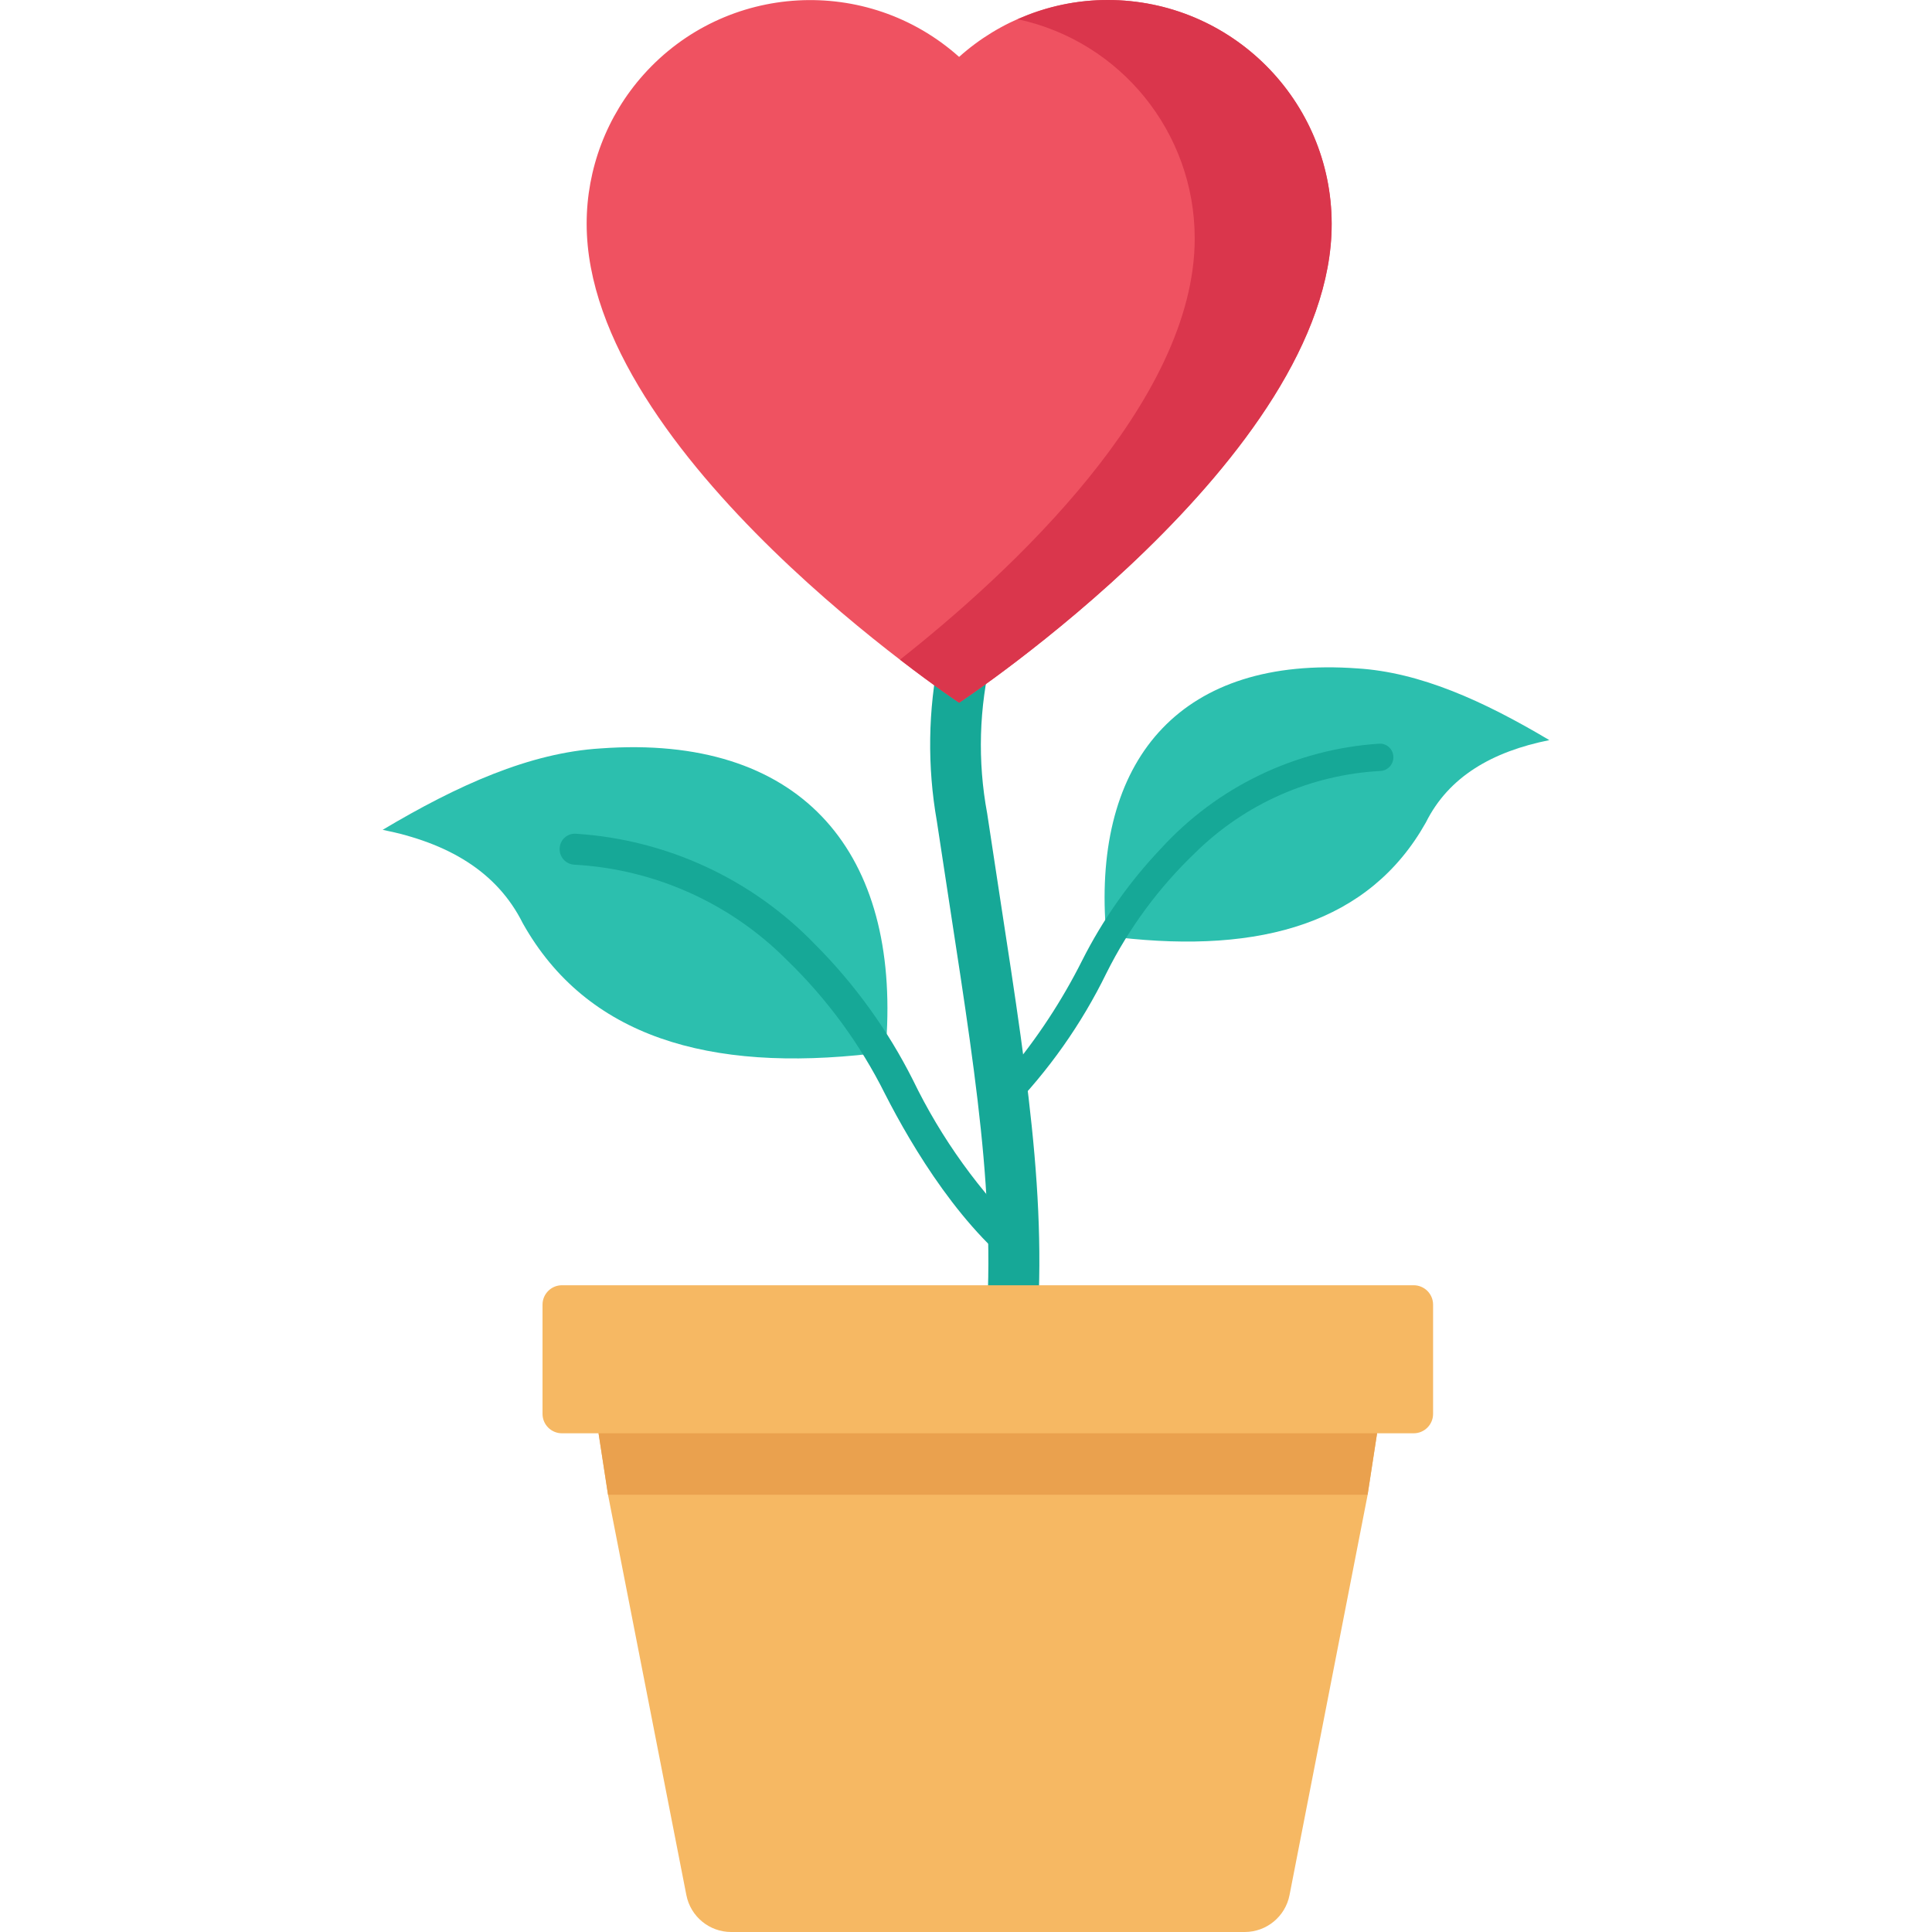 <svg id="Capa_1" enable-background="new 0 0 458.327 458.327" height="512" viewBox="0 0 458.327 458.327" width="512" xmlns="http://www.w3.org/2000/svg"><g><path d="m210.364 245.211c2.348-43.837-20.871-71.091-67.877-67.665-16.88 1.034-33.95 8.742-51.707 19.311 15.348 3.074 27.075 9.804 33.234 22.156 15.158 27.008 44.223 35.414 82.896 30.943z" fill="#2cbfae"/><path d="m243.47 293.536c-11.063-10.789-20.164-23.421-26.896-37.331-5.98-11.876-13.81-22.726-23.196-32.144-14.966-15.515-35.186-24.883-56.698-26.27-1.99-.166-3.738 1.313-3.905 3.303-.003.039-.006.078-.008.118-.131 2.021 1.395 3.769 3.415 3.913 19.055 1.03 37.05 9.095 50.5 22.631 9.506 9.194 17.379 19.94 23.28 31.775 6.35 12.447 18.568 33.095 34.313 43.837z" fill="#16a897"/><path d="m262.183 218.181c-2.068-38.622 18.383-62.634 59.806-59.616 14.873.911 29.909 7.702 45.559 17.014-13.521 2.711-23.855 8.641-29.283 19.524-13.364 23.799-38.963 31.205-73.036 27.265z" fill="#2cbfae"/><path d="m327.109 176.428c-19.81 1.313-38.345 10.238-51.724 24.906-7.493 7.89-13.789 16.837-18.685 26.555-4.766 9.481-10.61 18.38-17.416 26.521v9.301c9.442-9.646 17.275-20.744 23.201-32.871 5.311-10.643 12.423-20.287 21.022-28.506 11.802-11.65 27.467-18.567 44.027-19.44 1.783-.125 3.129-1.671 3.007-3.454-.09-1.757-1.588-3.109-3.345-3.018-.029.002-.058.004-.087.006z" fill="#16a897"/><path d="m234.191 192.995c-2.316-12.416-1.952-25.184 1.068-37.449h-12.453c-2.658 12.933-2.847 26.251-.559 39.254l3.119 20.468c7.009 45.592 11.648 75.725 7.602 109.551-.384 3.312 1.983 6.311 5.293 6.707.236.028.473.043.71.045 3.059-.006 5.633-2.29 6.003-5.327 4.231-35.448-.503-66.217-7.669-112.793z" fill="#16a897"/><path d="m328.758 326.659-2.074 13.353-2.236 14.577-18.534 94.98c-.991 5.083-5.441 8.753-10.62 8.759h-121.848c-5.178-.006-9.628-3.676-10.62-8.759l-18.585-94.974-2.236-14.577-2.074-13.353z" fill="#f6b863"/><path d="m133.309 304.899h202.055c2.544 0 4.606 2.062 4.606 4.606v25.907c0 2.544-2.062 4.606-4.606 4.606h-202.055c-2.544 0-4.606-2.062-4.606-4.606v-25.907c0-2.544 2.062-4.606 4.606-4.606z" fill="#f6b863"/><path d="m326.684 340.017-2.258 14.577h-180.184l-2.253-14.577z" fill="#eaa14e"/><path d="m262.809 0c-13.022-.002-25.585 4.805-35.28 13.498-21.845-19.509-55.37-17.616-74.879 4.23-8.691 9.731-13.489 22.324-13.478 35.371 0 54.999 88.373 113.598 88.373 113.598s88.491-58.414 88.351-113.598c-.021-29.312-23.775-53.071-53.087-53.099z" fill="#ef5261"/><path d="m315.919 53.099c.106 55.184-88.385 113.62-88.385 113.62s-5.634-3.739-14.029-10.234c25.94-20.474 69.973-61.036 69.917-99.977-.027-25.032-17.498-46.659-41.965-51.947 6.709-3.012 13.98-4.567 21.335-4.561 29.32.025 53.087 23.779 53.127 53.099z" fill="#da364c"/></g></svg>